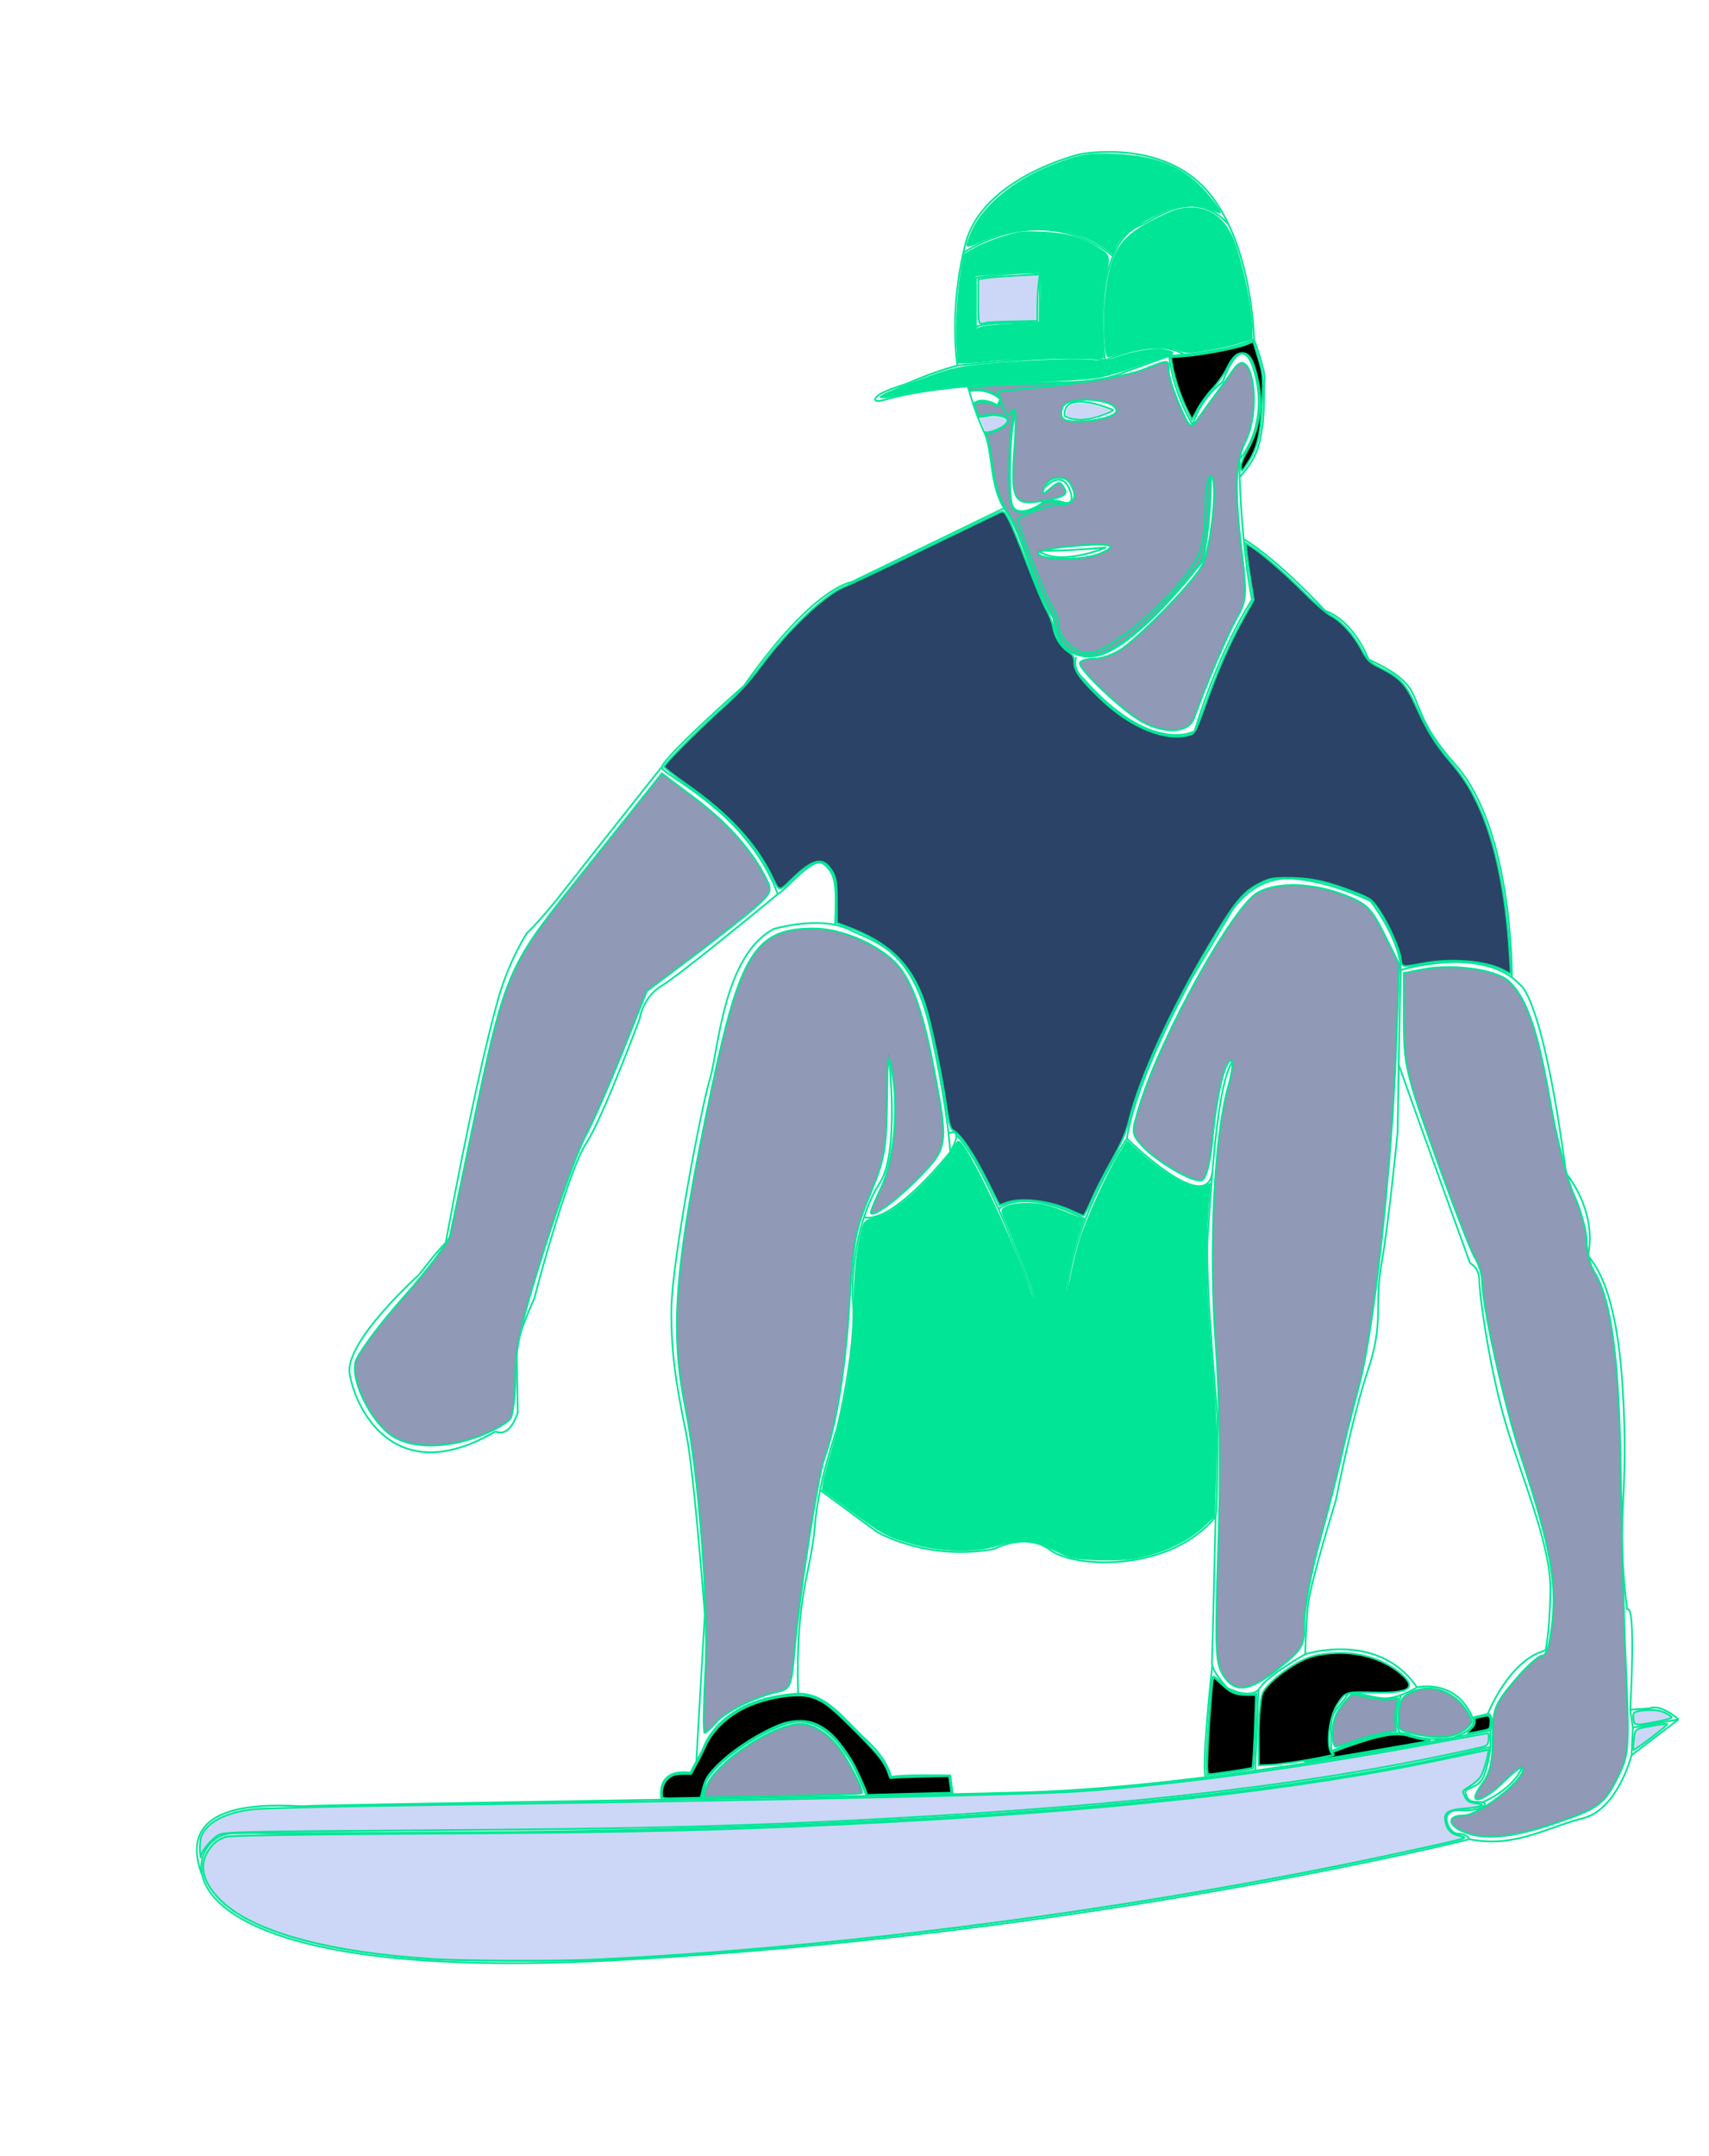 <?xml version="1.0" encoding="UTF-8" standalone="no"?>
<svg
   xmlns:dc="http://purl.org/dc/elements/1.1/"
   xmlns:cc="http://creativecommons.org/ns#"
   xmlns:rdf="http://www.w3.org/1999/02/22-rdf-syntax-ns#"
   xmlns:svg="http://www.w3.org/2000/svg"
   xmlns="http://www.w3.org/2000/svg"
   xmlns:sodipodi="http://sodipodi.sourceforge.net/DTD/sodipodi-0.dtd"
   xmlns:inkscape="http://www.inkscape.org/namespaces/inkscape"
   width="2791.592"
   height="3520.655"
   viewBox="0 0 738.608 931.507"
   version="1.1"
   id="svg1103"
   sodipodi:docname="about-me-drawing.svg"
   inkscape:version="1.0.2-2 (e86c870879, 2021-01-15)">
  <defs
     id="defs1107" />
  <sodipodi:namedview
     pagecolor="#ffffff"
     bordercolor="#666666"
     borderopacity="1"
     objecttolerance="10"
     gridtolerance="10"
     guidetolerance="10"
     inkscape:pageopacity="0"
     inkscape:pageshadow="2"
     inkscape:window-width="2560"
     inkscape:window-height="1377"
     id="namedview1105"
     showgrid="false"
     inkscape:zoom="0.14762125"
     inkscape:cx="1615.4078"
     inkscape:cy="1834.295"
     inkscape:window-x="-8"
     inkscape:window-y="-8"
     inkscape:window-maximized="1"
     inkscape:current-layer="layer1"
     inkscape:object-paths="true"
     inkscape:snap-nodes="false" />
  <g
     inkscape:groupmode="layer"
     id="layer1"
     inkscape:label="Current"
     style="display:inline">
    <path
       style="fill:#8892b0;stroke:none;stroke-width:1.198;fill-opacity:0.933"
       d=""
       id="path1508"
       transform="matrix(0.265,0,0,0.265,-5.0522863e-4,0)" />
    <g
       id="g1574"
       transform="matrix(2.52,0,0,2.656,-559.501,-776.666)">
      <path
         id="path1469"
         style="fill:none;stroke:#00e696;stroke-width:0.291;stroke-linecap:butt;stroke-linejoin:miter;stroke-miterlimit:4;stroke-dasharray:none;stroke-opacity:1"
         d="m 390.758,362.618 c 0.84,0.666 7.36,-2.217 1.843,-2.651 -0.612,-0.048 -1.898,0.301 -2.88,0.313 m -95.854,139.534 c 0,0 -12.674,10.773 -11.881,16 0.792,5.228 7.384,19.262 24.999,9.473 m 169.295,60.314 c 0,0 5.472,-2.142 6.898,-5.944 m 18.659,-1.713 c 0,0 -2.342,8.842 -8.362,10.268 -6.02,1.426 -11.749,4.896 -19.419,3.399 M 313.67,503.616 c 0,0 -3.01,6.178 -3.01,8.396 0,2.218 0.158,10.139 0.158,10.139 0,0 -1.171,4.212 -3.833,3.136 m -8.524,-30.701 c 0,0 -1.426,1.267 -4.594,5.228 m 177.348,75.3 c 0,0 4.456,-1.356 3.346,-3.274 m -74.077,-234.722 c -0.158,0.792 -0.158,7.763 -0.158,7.763 0,0 -10.139,-0.158 -10.931,0.792 l -10e-6,-8.079 c 0,0 10.139,-1.426 11.089,-0.475 z m 12.421,-3.024 c 0,0 -10.713,-9.387 -25.667,-0.567 m 37.905,16.59 c -5.123,-3.002 -13.57,0.943 -13.57,0.943 0,0 -2.76,-18.373 5.912,-21.965 3.085,-1.278 9.276,-6.359 15.24,-0.175 m -46.491,22.971 c 0,0 20.404,-2.157 25.34,-0.831 m 1.426,8.079 c 0,0 -8.713,-3.644 -8.396,0.951 m 8.396,-0.951 c 0,0 -5.069,2.693 -8.396,0.951 m 7.129,21.387 c 0,0 -8.365,3.355 -11.881,0.317 m 11.881,-0.317 c 0,0 -11.089,0.951 -11.881,0.317 M 401.132,371.772 c 0,0 2.857,-3.025 4.257,0.112 1.4,3.137 -1.064,2.24 -1.064,2.24 0,0 -2.576,-0.728 -3.585,0.112 -1.008,0.84 -4.649,2.52 -5.209,0.056 -0.56,-2.464 -0.224,-11.09 0.28,-13.106 0.504,-2.016 -0.056,-2.184 -0.056,-2.184 m -7.505,-2.969 -0.288,-0.773 m 5.156,3.085 0.453,-0.968 c 0,0 -1.778,-1.89 -5.321,-1.344 m 0.68,2.125 c 0,0 1.099,-1.398 4.188,0.186 m 88.194,93.078 c 0,0 0.283,-24.007 -9.697,-34.621 -9.98,-10.614 -3.327,-12.04 -14.891,-17.109 0,0 -2.376,-6.178 -7.446,-7.921 0,0 -8.034,-8.308 -13.963,-11.641 m 66.3,190.421 c 0,0 1.051,-17.666 -0.533,-16.241 m -10.456,-70.972 c 0,0 5.228,5.703 3.802,13.149 -0.317,0.792 4.594,2.535 5.862,21.387 1.267,18.852 -1.298,20.3 0.792,36.437 M 482.704,452.605 c 0,0 3.802,1.426 7.921,30.733 m -16.476,14.575 c 0,0 1.584,0.634 1.584,2.852 0,2.218 1.743,14.416 4.594,23.446 2.852,9.03 7.763,19.802 7.604,27.09 -0.158,7.287 -0.88,9.617 -0.88,9.617 m -25.15,-95.314 c 0,0 5.278,14.091 12.248,32.31 m -11.876,-47.698 c 0,0 14.093,-4.106 20.43,2.39 M 335.554,417.128 c 0,0 -12.063,14.407 -16.498,19.794 -4.436,5.386 -6.654,7.287 -6.654,7.287 0,0 -3.01,4.277 -4.911,10.614 -1.901,6.337 -5.228,20.119 -9.03,39.763 m 56.952,-56.714 c 0,0 -16.555,12.99 -19.882,14.891 -3.327,1.901 -3.802,5.386 -3.802,5.386 0,0 -6.337,16.159 -9.188,20.278 -2.852,4.119 -7.921,21.545 -8.871,25.189 m 53.308,74.022 c 0,0 -3.881,-6.693 -10.06,-4.792 -6.178,1.901 -13.461,7.416 -13.941,9.822 l -0.631,2.409 m 122.692,-18.166 c 0,0 6.697,-1.511 9.522,4.929 m -44.635,-8.471 c 0,0 -2.009,17.591 -1.062,18.156 m 33.453,-13.37 c 0,0 -1.617,4.063 -0.177,6.182 m 15.055,-3.113 -2.632,0.616 m -28.69,-10.321 c 0,0 12.559,-3.85 19.168,5.392 0,0 -3.025,1.792 -5.489,1.792 -2.464,0 -5.993,-1.624 -6.553,-0.448 -0.56,1.176 -2.352,2.24 -2.576,3.977 -0.224,1.736 -0.056,5.041 -0.056,5.041 0,0 9.848,-3.957 13.274,-2.688 3.426,1.269 7.576,0.53 7.576,0.53 m -33.916,5.348 0.556,-13.18 m -67.235,17.302 c 0,0 -2.058,-5.283 -3.642,-6.946 m 18.451,6.651 -0.431,-3.047 c 0,0 -8.99,-0.158 -10.178,0.277 0,0 -0.356,-2.693 -4.238,-6.06 -3.881,-3.366 -6.693,-7.525 -11.683,-7.525 m 0,0 c -13.901,0.792 -16.317,9.03 -16.317,9.03 l -2.178,3.842 c 0,0 -5.813,-1.096 -4.946,4.383 m 29.858,-144.465 -0.081,2.14 m 50.062,34.772 c 0,0 13.828,13.024 14.665,5.284 m -14.665,-5.284 c 0,0 0.713,-7.921 11.089,-26.06 m 0,0 6.812,-10.852 c 0,0 3.485,-5.624 10.06,-5.386 6.574,0.238 13.783,3.644 13.783,3.644 0,0 5.465,6.574 5.228,11.723 -0.238,5.149 -0.554,25.902 -0.554,25.902 0,0 -1.505,14.654 -2.772,21.466 -1.267,6.812 0.475,9.347 -2.297,17.189 -2.772,7.842 -5.545,21.307 -5.545,21.307 0,0 -4.357,13.307 -4.753,16.951 -0.396,3.644 -0.475,8 -0.475,8 0,0 -6.258,3.327 -7.763,5.465 -1.505,2.139 -5.624,0 -5.624,0 0,0 -2.693,-2.772 -2.614,-4.04 0.079,-1.267 0.634,-23.842 0.634,-23.842 m 0,0 c 0.396,-2.139 0.317,-16.476 0.317,-16.476 0,0 -2.218,-22.496 -1.663,-29.308 0.554,-6.812 1.426,-24.08 4.198,-28.199 m -70.683,69.693 9.771,6.824 c 0,0 8.475,4.753 20.04,2.772 0,0 5.465,-2.852 9.664,0.158 4.198,3.01 20.674,3.644 28.357,-5.465 M 408.176,490.788 c 0,0 -9.522,-5.279 -14.905,-1.731 m 22.024,-11.422 c 0,0 -9.188,12.674 -10.297,25.506 m -18.971,-26.001 c 0,0 4,2.238 13.426,26.555 M 384.692,476.767 c 0,0 2.801,-1.192 0.306,3.046 m 49.628,-109.778 v -2.912 c 0,0 4.929,-5.153 2.688,-13.666 -2.24,-8.513 -5.601,1.12 -5.601,1.12 m 5.377,-6.945 c 0,0 2.016,5.153 1.792,6.497 -0.114,0.686 0.072,4.953 -0.361,7.667 -0.416,2.605 -0.713,4.948 -3.896,8.24 m -2.913,-15.459 c 0,0 -3.585,2.24 -5.153,6.945 m -23.86,31.477 c 0,0 0.112,6.833 6.945,6.161 6.833,-0.672 18.707,-15.571 18.707,-15.571 0,0 1.344,-5.489 1.344,-13.442 m -41.447,-14.114 c 0,0 1.008,3.585 2.576,6.721 1.568,3.137 0.784,8.85 3.697,12.77 2.913,3.921 4.705,12.546 8.177,17.475 m 5.153,9.858 c -2.128,-1.792 -1.232,-3.585 -1.232,-3.585 m 20.276,12.098 c 0,0 -7.393,4.033 -19.043,-8.514 m 28.901,-12.882 c 0,0 -5.377,7.505 -9.858,21.396 m 7.729,-41.335 c 0,0 0.336,11.426 2.128,19.939 M 426.56,361.522 c 0,0 -3.361,-5.153 -4.033,-11.202 l -7.841,2.688 c 0,0 -2.688,1.344 -8.962,1.568 -6.273,0.224 -21.172,0 -32.15,2.913 -1.912,0.507 -1.813,-0.299 -0.503,-1.017 1.338,-0.733 3.92,-1.389 5.046,-1.862 4.1,-1.724 8.116,-2.722 8.116,-2.722 0,0 -1.568,-8.738 1.344,-19.715 2.913,-10.978 19.749,-14.678 19.749,-14.678 0,0 13.857,-2.573 21.698,5.94 7.841,8.513 8.065,24.196 8.065,24.196 0,0 -4.033,2.016 -14.563,2.688 m 55.114,223.591 c 0.672,-2.688 -0.448,-2.688 -0.448,-2.688 0,0 3.585,-8.738 9.858,-10.306 m -9.41,15.683 v -2.688 c 0,0 -46.6,9.186 -79.758,10.082 -33.158,0.896 -121.653,2.016 -123.446,2.24 -1.792,0.224 -23.354,-2.556 -17.726,11.268 m 217.345,-5.891 c 0,0 -65.867,15.683 -146.97,19.715 -81.102,4.033 -74.157,-19.939 -65.643,-20.612 8.513,-0.672 144.505,2.688 216.198,-14.114 0,0 -0.224,2.464 -1.12,4.705 -0.896,2.24 -3.585,1.792 -3.137,2.913 0.448,1.12 0.672,1.344 2.464,1.344 1.792,0 0.672,1.568 -3.361,1.344 -4.033,-0.224 -2.016,3.809 -0.448,3.809 1.568,0 2.016,0.896 2.016,0.896 z m 28.005,-18.147 -0.448,-2.913 3.361,-0.224 c 0,0 1.568,-0.896 4.929,1.792 m -7.841,1.344 7.841,-1.344 -8.065,5.825 z M 354.756,443.521 c 1.925,-0.461 8.46,-1.966 12.975,0.133 4.515,2.099 10.773,3.168 13.822,16.198 3.05,13.03 3.446,19.961 3.446,19.961 0,0 -9.755,11.755 -14.799,10.63 m -28.756,88.527 1.455,-23.948 c 0,0 -1.822,-22.971 -3.168,-29.308 -1.347,-6.337 -2.673,-12.407 -2.561,-20.36 0.112,-7.953 5.153,-32.934 6.609,-37.415 1.456,-4.481 2.24,-20.052 10.978,-24.42 m 19.668,20.411 c 0,0 1.98,15.842 -1.505,20.911 -3.485,5.069 -5.069,13.466 -4.594,19.723 0.475,6.258 -2.139,18.139 -2.772,20.278 -0.634,2.139 -3.168,8.634 -3.802,16 -0.634,7.367 -3.327,11.089 -2.852,27.09 m -3.485,-130.062 c 1.822,-1.03 6.02,-6.258 7.842,-4.911 1.822,1.347 2.218,2.852 2.059,7.763 m -15.684,-36.753 c 0,0 -14.632,12.278 -14.099,13.386 0.661,1.376 14.793,7.37 19.882,20.515 m 38.807,-62.781 -26.212,12.047 c 0,0 -6.416,0.673 -18.377,16.832" />
      <path
         style="fill:#8892b0;fill-opacity:0.933;stroke:#00e696;stroke-width:0.291;stroke-miterlimit:4;stroke-dasharray:none;stroke-opacity:1"
         d="m 441.491,563.7 c 3.991,-3.073 4.257,-3.535 4.257,-7.419 0,-2.278 1.16,-8.126 2.577,-12.996 1.418,-4.87 3.041,-10.87 3.608,-13.335 0.567,-2.464 1.999,-7.909 3.182,-12.098 2.55,-9.027 5.577,-35.097 6.347,-54.666 l 0.547,-13.89 -2.55,-4.877 c -2.241,-4.287 -3.089,-5.068 -7.011,-6.46 -5.494,-1.95 -11.341,-2.085 -14.714,-0.341 -4.213,2.179 -16.478,23.061 -20.181,34.359 -1.499,4.575 -1.496,4.83 0.098,6.59 2.406,2.658 9.099,6.386 10.5,5.848 0.749,-0.287 1.434,-2.767 1.818,-6.589 0.735,-7.301 2.108,-12.849 3.178,-12.849 0.426,0 0.222,1.835 -0.453,4.078 -2.431,8.078 -3.386,26.311 -2.192,41.862 0.736,9.581 0.887,20.623 0.453,33.062 -0.576,16.51 -0.481,18.936 0.817,20.919 2.004,3.059 4.604,2.738 9.717,-1.198 z"
         id="path1480" />
      <path
         style="fill:#8892b0;fill-opacity:0.933;stroke:#00e696;stroke-width:0.291;stroke-miterlimit:4;stroke-dasharray:none;stroke-opacity:1"
         d="m 488.598,589.068 c 7.677,-2.448 8.651,-3.144 11.089,-7.922 1.704,-3.341 1.788,-4.555 1.2,-17.535 -0.347,-7.67 -0.748,-22.011 -0.891,-31.869 -0.265,-18.311 -1.619,-27.973 -4.548,-32.443 -0.719,-1.098 -1.308,-3.342 -1.308,-4.988 0,-1.646 -0.959,-4.987 -2.131,-7.425 -1.172,-2.438 -3.013,-9.272 -4.091,-15.187 -2.11,-11.579 -4.043,-16.924 -7.104,-19.643 -2.163,-1.921 -9.698,-2.9 -14.861,-1.932 l -3.178,0.596 v 7.676 c 0,7.209 0.331,8.554 5.449,22.139 2.997,7.955 6.021,15.357 6.721,16.448 0.7,1.092 1.272,2.843 1.272,3.892 0,4.087 3.806,20.274 6.803,28.934 4.762,13.76 5.95,19.71 5.246,26.281 -0.401,3.742 -1.004,5.672 -1.771,5.672 -0.64,0 -2.811,1.872 -4.824,4.159 -3.373,3.832 -3.661,4.562 -3.661,9.289 0,3.833 -0.47,5.727 -1.857,7.491 -2.817,3.582 0.068,3.083 4.086,-0.707 2.041,-1.925 3.148,-2.525 2.972,-1.611 -0.409,2.126 -7.666,7.367 -10.2,7.367 -2.854,0 -2.778,1.606 0.128,2.711 3.508,1.334 8.243,0.907 15.459,-1.394 z"
         id="path1482" />
      <path
         style="fill:#8892b0;fill-opacity:0.933;stroke:#00e696;stroke-width:0.291;stroke-miterlimit:4;stroke-dasharray:none;stroke-opacity:1"
         d="m 304.474,525.963 c 2.393,-0.875 4.706,-2.15 5.139,-2.835 0.433,-0.684 0.794,-3.814 0.801,-6.956 0.011,-4.511 1.047,-8.807 4.925,-20.422 2.701,-8.09 5.891,-16.408 7.089,-18.484 1.198,-2.076 4.059,-8.24 6.358,-13.697 l 4.18,-9.922 7.774,-5.541 c 4.276,-3.047 9.136,-6.679 10.801,-8.071 2.775,-2.32 2.932,-2.71 1.887,-4.701 -2.366,-4.506 -6.628,-9.065 -12.168,-13.019 l -5.729,-4.088 -2.47,2.955 c -1.358,1.625 -6.995,8.332 -12.526,14.905 -11.567,13.745 -12.023,14.791 -17.649,40.543 -1.776,8.131 -3.431,15.674 -3.676,16.761 -0.246,1.087 -3.868,5.642 -8.049,10.121 -4.182,4.479 -7.87,9.206 -8.196,10.505 -0.788,3.138 2.753,9.819 6.373,12.027 3.406,2.077 9.317,2.045 15.135,-0.082 z"
         id="path1484" />
      <path
         style="fill:#8892b0;fill-opacity:0.933;stroke:#00e696;stroke-width:0.291;stroke-miterlimit:4;stroke-dasharray:none;stroke-opacity:1"
         d="m 344.818,572.641 c 1.604,-1.773 6.623,-4.143 10.551,-4.982 2.229,-0.476 2.409,-0.9 2.964,-7.01 0.784,-8.631 3.988,-28.119 5.105,-31.054 2.062,-5.418 3.64,-14.696 4.282,-25.186 0.597,-9.742 1.054,-12.039 3.511,-17.625 2.5,-5.685 2.837,-7.435 2.93,-15.235 0.097,-8.137 0.168,-8.468 0.92,-4.331 1.072,5.892 0.173,14.264 -1.984,18.493 -0.951,1.865 -1.73,3.623 -1.73,3.906 0,1.14 4.276,-1.783 8.289,-5.667 4.986,-4.825 5.057,-5.357 2.424,-18.275 -1.9,-9.324 -3.954,-14.436 -6.809,-16.948 -3.49,-3.07 -9.217,-5.257 -13.771,-5.257 -9.82,0 -12.509,3.966 -17.319,25.54 -6.402,28.715 -7.36,39.44 -4.665,52.248 2.374,11.284 4.077,32.479 3.467,43.14 -0.312,5.451 -0.366,9.911 -0.121,9.911 0.245,0 1.125,-0.751 1.956,-1.668 z"
         id="path1486" />
      <path
         style="fill:#8892b0;fill-opacity:0.933;stroke:#00e696;stroke-width:0.291;stroke-miterlimit:4;stroke-dasharray:none;stroke-opacity:1"
         d="m 426.844,409.193 c 2.195,-5.768 5.603,-13.356 7.257,-16.159 1.725,-2.924 1.796,-3.728 0.932,-10.618 -1.306,-10.416 -1.17,-14.757 0.565,-18.076 2.941,-5.625 1.139,-16.209 -2.014,-11.83 -0.71,0.986 -2.091,2.8 -3.07,4.033 -0.979,1.232 -2.359,3.047 -3.067,4.033 -1.23,1.713 -1.369,1.613 -3.123,-2.24 -1.01,-2.218 -1.845,-4.738 -1.856,-5.601 -0.024,-1.903 0.197,-1.897 -4.612,-0.114 -2.157,0.8 -8.607,1.909 -14.334,2.464 l -10.413,1.011 0.825,2.219 c 0.679,1.827 0.981,1.985 1.708,0.896 0.597,-0.894 0.714,1.001 0.36,5.847 -0.653,8.956 -0.201,9.718 5.214,8.782 3.287,-0.568 3.982,-0.984 3.348,-2.004 -0.695,-1.118 -1.004,-1.118 -2.358,0 -1.362,1.124 -1.502,1.117 -1.114,-0.058 0.59,-1.786 3.468,-2.28 4.431,-0.76 1.367,2.157 0.841,3.449 -1.405,3.449 -1.736,0 -5.6,1.195 -7.475,2.312 -0.421,0.251 4.476,12.294 5.791,14.242 0.657,0.972 1.194,2.422 1.194,3.222 0,1.942 2.843,4.42 5.07,4.42 4.114,0 17.113,-11.283 19.139,-16.612 0.486,-1.278 0.883,-4.515 0.883,-7.194 0,-2.889 0.394,-4.871 0.967,-4.871 1.277,0 0.13,11.276 -1.459,14.338 -1.211,2.333 -8.82,9.943 -13.296,13.297 -1.422,1.066 -3.741,1.937 -5.153,1.937 -1.412,0 -2.568,0.352 -2.568,0.782 0,1.173 7.467,7.824 10.607,9.448 4.111,2.126 8.088,1.863 9.024,-0.596 z m -26.636,-26.54 c -0.73,-0.463 1.285,-0.977 5.284,-1.349 6.895,-0.641 8.698,-0.242 5.212,1.152 -2.686,1.075 -8.927,1.191 -10.496,0.197 z m 4.08,-22.164 c -0.295,-0.295 -0.319,-1.101 -0.053,-1.792 0.764,-1.99 9.252,-1.47 9.252,0.566 0,1.334 -8.022,2.403 -9.199,1.226 z"
         id="path1488" />
      <path
         style="fill:#8892b0;fill-opacity:0.933;stroke:#00e696;stroke-width:0.291;stroke-miterlimit:4;stroke-dasharray:none;stroke-opacity:1"
         d="m 409.551,398.989 c 2.292,-0.259 5.056,-1.863 8.825,-5.124 2.243,-1.94 6.108,-5.955 8.789,-9.13 1.167,-1.382 1.049,-1.106 1.438,-3.37 0.463,-2.699 0.735,-5.401 0.869,-8.634 0.043,-1.046 0.079,-2.079 0.078,-2.297 v -0.396 l -0.155,0.241 c -0.385,0.601 -0.538,1.72 -0.633,4.63 -0.134,4.115 -0.498,6.47 -1.222,7.904 -1.497,2.964 -5.895,7.642 -10.82,11.51 -2.686,2.11 -5.047,3.55 -6.754,4.122 -0.652,0.218 -0.801,0.24 -1.442,0.209 -1.235,-0.06 -2.444,-0.668 -3.566,-1.792 -0.912,-0.914 -1.261,-1.605 -1.392,-2.759 -0.111,-0.974 -0.549,-2.098 -1.239,-3.176 -1.263,-1.974 -5.726,-12.897 -5.726,-14.015 0,-0.146 0.117,-0.24 0.614,-0.489 1.999,-1.003 4.874,-1.855 6.634,-1.967 l 0.871,-0.055 -0.594,-0.148 c -0.781,-0.195 -2.325,-0.272 -2.733,-0.138 -0.167,0.055 -0.562,0.276 -0.878,0.49 -1.161,0.788 -2.8,1.27 -3.731,1.098 -1.427,-0.264 -1.688,-1.206 -1.688,-6.103 0,-3.617 0.21,-6.809 0.56,-8.475 0.162,-0.773 0.22,-1.65 0.119,-1.812 -0.037,-0.06 -0.174,0.038 -0.392,0.279 -0.287,0.317 -0.366,0.363 -0.545,0.318 -0.266,-0.067 -0.521,-0.489 -0.901,-1.494 l -0.292,-0.77 -0.177,0.381 c -0.097,0.21 -0.233,0.403 -0.302,0.429 -0.069,0.026 -0.351,-0.055 -0.628,-0.18 -1.079,-0.489 -2.303,-0.624 -2.959,-0.326 -0.18,0.082 -0.35,0.185 -0.377,0.23 -0.07,0.113 0.585,1.841 0.716,1.891 0.059,0.022 0.649,-0.038 1.311,-0.134 1.057,-0.154 1.29,-0.164 1.904,-0.086 0.826,0.106 1.516,0.345 1.683,0.584 0.066,0.094 0.119,0.294 0.119,0.445 0,0.223 -0.07,0.341 -0.376,0.637 -0.598,0.576 -2.089,1.235 -3.01,1.33 -0.229,0.024 -0.416,0.06 -0.416,0.082 0,0.021 0.087,0.281 0.195,0.578 0.256,0.709 0.542,2.114 0.838,4.114 0.327,2.213 0.577,3.423 0.946,4.594 0.404,1.281 0.78,2.045 1.616,3.285 1.136,1.686 2.006,3.537 3.534,7.527 1.504,3.925 2.085,5.315 2.936,7.019 0.505,1.011 1.311,2.417 1.538,2.684 0.056,0.065 0.125,0.333 0.154,0.594 0.099,0.883 0.371,1.818 0.774,2.654 0.349,0.725 0.488,0.918 1.083,1.509 0.761,0.755 1.336,1.086 2.319,1.335 0.715,0.181 1.745,0.251 2.483,0.167 z"
         id="path1490" />
      <path
         style="fill:#8892b0;fill-opacity:0.933;stroke:#00e696;stroke-width:0.291;stroke-miterlimit:4;stroke-dasharray:none;stroke-opacity:1"
         d="m 393.394,356.95 c 0,-0.027 -0.07,-0.227 -0.153,-0.445 -0.133,-0.347 -0.144,-0.399 -0.087,-0.423 0.035,-0.015 2.408,-0.252 5.272,-0.527 4.925,-0.473 8.05,-0.793 8.139,-0.835 0.022,-0.01 -0.246,-0.01 -0.594,0.003 -0.626,0.02 -2.339,0.059 -6,0.139 -3.958,0.086 -7.419,0.228 -10.178,0.417 -0.468,0.032 -1.024,0.07 -1.234,0.084 l -0.382,0.025 0.084,0.233 0.084,0.233 0.338,-0.031 c 0.55,-0.051 1.487,-0.028 1.962,0.047 0.86,0.136 1.733,0.464 2.415,0.908 0.186,0.121 0.337,0.198 0.336,0.172 z"
         id="path1492" />
      <path
         style="fill:#8892b0;fill-opacity:0.933;stroke:#00e696;stroke-width:0.291;stroke-miterlimit:4;stroke-dasharray:none;stroke-opacity:1"
         d="m 472.154,574.409 c 0.697,-0.32 1.527,-0.874 1.845,-1.232 0.531,-0.598 0.539,-0.725 0.091,-1.591 -1.976,-3.822 -6.445,-5.541 -10.033,-3.86 -1.285,0.602 -1.623,0.937 -1.881,1.867 -0.368,1.326 -0.41,3.519 -0.076,4.013 0.386,0.57 4.338,1.399 6.635,1.392 1.405,-0.005 2.593,-0.209 3.42,-0.589 z"
         id="path1494" />
      <path
         style="fill:#8892b0;fill-opacity:0.933;stroke:#00e696;stroke-width:0.291;stroke-miterlimit:4;stroke-dasharray:none;stroke-opacity:1"
         d="m 359.254,584.527 c 5.693,-0.097 10.457,-0.282 10.587,-0.413 0.376,-0.377 -2.247,-5.277 -3.973,-7.42 -2.104,-2.614 -4.928,-4.089 -7.293,-3.809 -3.308,0.392 -9.201,3.542 -12.719,6.799 -1.928,1.785 -2.558,2.702 -2.934,4.271 l -0.209,0.871 3.095,-0.062 c 1.702,-0.034 7.753,-0.141 13.446,-0.238 z"
         id="path1496" />
      <path
         style="fill:#8892b0;fill-opacity:0.933;stroke:#00e696;stroke-width:0.291;stroke-miterlimit:4;stroke-dasharray:none;stroke-opacity:1"
         d="m 454.253,575.627 c 1.481,-0.495 3.707,-1.068 4.947,-1.273 l 2.254,-0.372 -0.141,-1.31 c -0.078,-0.721 -0.003,-1.911 0.165,-2.646 l 0.307,-1.336 -1.332,0.183 c -0.748,0.103 -2.413,-0.041 -3.8,-0.328 -1.357,-0.281 -2.573,-0.51 -2.701,-0.51 -0.128,0 -0.85,0.732 -1.604,1.626 -1.035,1.227 -1.437,2.023 -1.641,3.248 -0.313,1.882 -0.079,3.695 0.471,3.65 0.21,-0.017 1.594,-0.436 3.075,-0.931 z"
         id="path1498" />
      <path
         style="fill:#8892b0;fill-opacity:0.933;stroke:#00e696;stroke-width:0.291;stroke-miterlimit:4;stroke-dasharray:none;stroke-opacity:1"
         d="m 432.923,580.708 c 2.122,-0.261 3.922,-0.547 4.001,-0.634 0.078,-0.087 0.245,-2.852 0.371,-6.144 l 0.229,-5.986 -0.72,0.188 c -0.396,0.104 -1.444,0.036 -2.328,-0.151 -1.254,-0.264 -1.906,-0.648 -2.96,-1.739 -0.845,-0.874 -1.403,-1.247 -1.486,-0.992 -0.275,0.834 -1.166,12.823 -1.067,14.348 l 0.103,1.584 z"
         id="path1500" />
      <path
         style="fill:#8892b0;fill-opacity:0.933;stroke:#00e696;stroke-width:0.291;stroke-miterlimit:4;stroke-dasharray:none;stroke-opacity:1"
         d="m 323.24,611.223 c 42.105,-1.781 94.12,-8.246 137.505,-17.093 9.381,-1.913 12.193,-2.536 12.407,-2.75 0.077,-0.077 -0.345,-0.232 -0.939,-0.344 -1.288,-0.242 -2.041,-0.993 -2.302,-2.298 -0.287,-1.433 0.382,-1.886 3.09,-2.096 3.085,-0.239 4.112,-0.649 2.174,-0.865 -1.151,-0.129 -1.506,-0.328 -1.901,-1.062 -0.449,-0.837 -0.441,-0.931 0.107,-1.267 2.196,-1.346 2.598,-1.747 3.078,-3.064 0.284,-0.78 0.598,-1.849 0.698,-2.376 l 0.182,-0.958 -8.136,1.628 c -23.874,4.776 -54.617,8.088 -93.683,10.092 -25.911,1.329 -43.678,1.759 -80.636,1.948 -20.025,0.103 -33.037,0.289 -33.94,0.486 -0.952,0.208 -1.804,0.672 -2.436,1.328 -2.615,2.711 -2.083,5.907 1.529,9.175 5.564,5.035 18.29,8.329 36.34,9.408 4.865,0.291 21.008,0.356 26.864,0.108 z"
         id="path1502" />
      <path
         style="fill:#ccd6f6;fill-opacity:1;stroke:#00e696;stroke-width:0.291;stroke-miterlimit:4;stroke-dasharray:none;stroke-opacity:1"
         d="m 323.24,611.223 c 42.105,-1.781 94.12,-8.246 137.505,-17.093 9.381,-1.913 12.193,-2.536 12.407,-2.75 0.077,-0.077 -0.345,-0.232 -0.939,-0.344 -1.288,-0.242 -2.041,-0.993 -2.302,-2.298 -0.287,-1.433 0.382,-1.886 3.09,-2.096 3.085,-0.239 4.112,-0.649 2.174,-0.865 -1.151,-0.129 -1.506,-0.328 -1.901,-1.062 -0.449,-0.837 -0.441,-0.931 0.107,-1.267 2.196,-1.346 2.598,-1.747 3.078,-3.064 0.284,-0.78 0.598,-1.849 0.698,-2.376 l 0.182,-0.958 -8.136,1.628 c -23.874,4.776 -54.617,8.088 -93.683,10.092 -25.911,1.329 -43.678,1.759 -80.636,1.948 -20.025,0.103 -33.037,0.289 -33.94,0.486 -0.952,0.208 -1.804,0.672 -2.436,1.328 -2.615,2.711 -2.083,5.907 1.529,9.175 5.564,5.035 18.29,8.329 36.34,9.408 4.865,0.291 21.008,0.356 26.864,0.108 z"
         id="path1504" />
      <path
         style="fill:#ccd6f6;fill-opacity:1;stroke:#00e696;stroke-width:0.291;stroke-miterlimit:4;stroke-dasharray:none;stroke-opacity:1"
         d="m 256.488,594.422 c 0.072,-0.88 1.737,-2.804 3.035,-3.505 0.894,-0.483 4.043,-0.55 35.043,-0.748 37.381,-0.238 55.483,-0.666 79.051,-1.867 44.133,-2.25 75.61,-5.829 102.497,-11.654 0.956,-0.207 1.123,-0.381 1.208,-1.259 0.055,-0.56 0.003,-1.019 -0.117,-1.019 -0.119,0 -3.8,0.635 -8.179,1.41 -23.87,4.227 -44.698,6.927 -62.3,8.076 -8.17,0.533 -53.646,1.43 -113.428,2.237 -13.68,0.185 -26.187,0.475 -27.794,0.645 -4.744,0.502 -7.993,2.093 -8.94,4.378 -0.206,0.498 -0.321,1.604 -0.255,2.457 0.066,0.853 0.146,1.235 0.178,0.849 z"
         id="path1506" />
      <path
         style="fill:#ccd6f6;fill-opacity:1;stroke:#00e696;stroke-width:0.291;stroke-miterlimit:4;stroke-dasharray:none;stroke-opacity:1"
         d="m 505.205,575.104 c 1.6,-1.159 2.853,-2.164 2.784,-2.232 -0.068,-0.069 -1.03,0.03 -2.138,0.219 -3.569,0.61 -3.356,0.477 -3.6,2.249 -0.121,0.883 -0.161,1.666 -0.088,1.739 0.073,0.073 1.442,-0.816 3.041,-1.975 z"
         id="path1510" />
      <path
         style="fill:#ccd6f6;fill-opacity:1;stroke:#00e696;stroke-width:0.291;stroke-miterlimit:4;stroke-dasharray:none;stroke-opacity:1"
         d="m 505.977,572.534 c 1.525,-0.275 2.772,-0.6 2.772,-0.722 0,-0.122 -0.485,-0.451 -1.078,-0.732 -1.125,-0.534 -2.889,-0.653 -4.603,-0.31 -0.901,0.18 -0.997,0.305 -0.911,1.186 0.117,1.196 0.27,1.219 3.819,0.578 z"
         id="path1512" />
      <path
         style="fill:#000000;stroke:#00e696;stroke-width:0.291;stroke-miterlimit:4;stroke-dasharray:none;stroke-opacity:1"
         d="m 446.783,578.644 c 2.614,-0.433 4.396,-0.823 3.96,-0.868 -1.405,-0.146 -0.973,-5.76 0.623,-8.089 1.407,-2.054 1.443,-2.065 6.299,-1.94 6.106,0.157 7.456,-0.729 4.629,-3.038 -3.001,-2.451 -7.492,-3.697 -12.018,-3.333 -3.118,0.25 -4.685,0.795 -7.534,2.617 -1.997,1.277 -3.872,3.023 -4.215,3.924 -0.339,0.892 -0.617,3.885 -0.617,6.651 v 5.028 l 2.059,-0.082 c 1.133,-0.045 4.198,-0.436 6.812,-0.868 z"
         id="path1518" />
      <path
         style="fill:#000000;stroke:#00e696;stroke-width:0.291;stroke-miterlimit:4;stroke-dasharray:none;stroke-opacity:1"
         d="m 450.056,578.432 c 1.873,-0.292 6.543,-1.05 10.376,-1.685 l 6.97,-1.154 -1.254,-0.193 c -0.69,-0.106 -1.734,-0.339 -2.322,-0.517 -2.271,-0.69 -4.981,-0.266 -10.795,1.689 -2.19,0.736 -2.604,0.923 -2.392,1.078 0.155,0.113 0.193,0.226 0.096,0.286 -0.088,0.054 -1.186,0.283 -2.44,0.507 -2.856,0.511 -2.87,0.514 -2.2,0.518 0.305,0.003 2.087,-0.236 3.961,-0.528 z"
         id="path1520" />
      <path
         style="fill:#000000;stroke:#00e696;stroke-width:0.291;stroke-miterlimit:4;stroke-dasharray:none;stroke-opacity:1"
         d="m 475.773,574.065 c 1.65,-0.318 1.69,-0.336 1.782,-0.797 0.148,-0.741 0.111,-1.3 -0.104,-1.577 -0.182,-0.235 -0.292,-0.235 -1.347,-0.003 l -1.149,0.252 v 0.555 c 0,0.451 -0.134,0.683 -0.716,1.24 -0.826,0.792 -0.845,0.788 1.532,0.33 z"
         id="path1522" />
      <path
         style="fill:#000000;stroke:#00e696;stroke-width:0.291;stroke-miterlimit:4;stroke-dasharray:none;stroke-opacity:1"
         d="m 339.451,584.92 2.716,-0.051 0.347,-1.303 c 0.474,-1.781 0.849,-2.361 2.612,-4.047 2.562,-2.449 7.275,-5.319 10.856,-6.609 1.693,-0.61 3.836,-0.714 5.33,-0.259 1.975,0.601 3.608,1.865 5.345,4.136 0.637,0.833 1.445,2.022 1.795,2.641 0.645,1.142 1.973,3.963 2.175,4.619 l 0.11,0.359 3.276,-0.083 c 1.802,-0.046 5.048,-0.126 7.215,-0.179 l 3.939,-0.096 -0.103,-0.813 c -0.057,-0.447 -0.146,-1.056 -0.198,-1.352 l -0.096,-0.539 -4.612,0.103 c -2.536,0.056 -4.807,0.147 -5.045,0.2 -0.336,0.076 -0.455,0.031 -0.528,-0.198 -0.693,-2.164 -1.559,-3.277 -5.438,-6.992 -4.545,-4.352 -5.63,-5.176 -7.778,-5.908 -2.513,-0.856 -8.421,0.086 -12.067,1.924 -2.926,1.476 -5.292,3.761 -6.35,6.134 -0.196,0.439 -0.813,1.605 -1.373,2.592 l -1.018,1.795 -1.358,0.007 c -1.078,0.006 -1.494,0.078 -2.017,0.352 -1.126,0.59 -1.718,1.7 -1.608,3.018 0.057,0.68 -0.324,0.626 3.874,0.548 z"
         id="path1524" />
      <path
         style="fill:#000000;stroke:#00e696;stroke-width:0.291;stroke-miterlimit:4;stroke-dasharray:none;stroke-opacity:1"
         d="m 430.871,580.897 c 3.873,-0.515 5.799,-0.813 5.905,-0.916 0.147,-0.143 0.372,-3.758 0.523,-8.413 l 0.111,-3.406 -1.487,-0.013 c -2.02,-0.018 -2.857,-0.359 -4.49,-1.83 -1.26,-1.135 -1.26,-1.135 -1.373,-0.713 -0.307,1.147 -1.116,13.28 -0.977,14.636 0.097,0.937 -0.016,0.895 1.788,0.656 z"
         id="path1526" />
      <path
         style="fill:#000000;stroke:#00e696;stroke-width:0.291;stroke-miterlimit:4;stroke-dasharray:none;stroke-opacity:1"
         d="m 436.125,367.563 c 1.569,-2.326 2.138,-4.691 2.368,-9.844 0.183,-4.089 0.15,-4.434 -0.674,-7.022 l -0.867,-2.722 -1.011,0.422 c -1.445,0.604 -7.367,1.702 -10.459,1.94 l -2.633,0.202 0.271,1.462 c 0.376,2.031 1.4,4.948 2.445,6.968 l 0.882,1.704 0.988,-1.75 c 0.543,-0.962 1.689,-2.442 2.546,-3.288 0.857,-0.846 1.918,-2.251 2.358,-3.123 1.038,-2.054 1.844,-2.768 2.979,-2.638 1.121,0.128 1.825,1.454 2.522,4.743 0.821,3.876 0.157,7.699 -1.943,11.186 -0.696,1.156 -1.099,2.198 -1.041,2.693 0.086,0.74 0.194,0.661 1.269,-0.935 z"
         id="path1528" />
      <path
         style="fill:#ccd6f6;fill-opacity:1;stroke:#00e696;stroke-width:0.291;stroke-miterlimit:4;stroke-dasharray:none;stroke-opacity:1"
         d="m 391.098,344.931 c 0.075,-0.075 2.095,-0.173 4.489,-0.217 l 4.352,-0.081 v -2.273 c 0,-1.25 0.094,-2.958 0.209,-3.795 l 0.209,-1.521 -4.09,0.206 c -2.249,0.113 -4.624,0.298 -5.278,0.41 l -1.188,0.204 v 3.602 c 0,3.282 0.052,3.602 0.581,3.602 0.319,0 0.642,-0.061 0.717,-0.137 z"
         id="path1530" />
      <path
         style="fill:#00e696;fill-opacity:1;stroke:#00e696;stroke-width:0.291;stroke-miterlimit:4;stroke-dasharray:none;stroke-opacity:1"
         d="m 414.83,349.642 c 2.929,-0.904 7.55,-1.043 9.449,-0.283 1.104,0.442 1.547,0.442 4.521,0 1.814,-0.27 4.331,-0.796 5.595,-1.169 l 2.297,-0.679 -0.003,-1.3 c -0.005,-3.362 -1.522,-10.499 -3.07,-14.449 -1.382,-3.525 -3.879,-5.424 -7.17,-5.453 -2.104,-0.019 -3.359,0.382 -7.201,2.301 -5.253,2.623 -6.777,5.098 -7.6,12.341 -0.396,3.484 -0.111,9.527 0.446,9.466 0.197,-0.021 1.428,-0.369 2.735,-0.773 z"
         id="path1532" />
      <path
         style="fill:#00e696;fill-opacity:1;stroke:#00e696;stroke-width:0.291;stroke-miterlimit:4;stroke-dasharray:none;stroke-opacity:1"
         d="m 413.228,332.754 c 0.7,-1.69 2.906,-3.438 6.5,-5.153 3.027,-1.444 3.783,-1.674 5.889,-1.796 1.979,-0.115 2.691,-0.018 3.934,0.531 0.835,0.369 1.58,0.671 1.656,0.671 0.366,0 -2.148,-3.1 -3.57,-4.401 -3.567,-3.264 -7.873,-4.765 -14.393,-5.016 -4.768,-0.183 -6.099,0.047 -11.082,1.919 -6.141,2.307 -11.439,6.439 -13.301,10.376 -0.529,1.118 -0.962,2.205 -0.962,2.415 -1.6e-4,0.242 0.786,0.03 2.138,-0.578 7.358,-3.304 16.159,-2.768 21.984,1.34 l 0.835,0.589 z"
         id="path1534" />
      <path
         style="fill:#00e696;fill-opacity:1;stroke:#00e696;stroke-width:0.291;stroke-miterlimit:4;stroke-dasharray:none;stroke-opacity:1"
         d="m 392.335,351.02 c 1.481,-0.164 6.329,-0.322 10.773,-0.353 l 8.079,-0.056 -0.093,-5.26 c -0.071,-4.023 0.03,-5.811 0.433,-7.604 0.84,-3.741 0.84,-3.739 -1.075,-4.896 -2.856,-1.724 -5.471,-2.432 -9.613,-2.601 -3.319,-0.136 -3.993,-0.066 -6.631,0.691 -1.615,0.463 -3.802,1.3 -4.86,1.86 l -1.924,1.018 -0.376,2.059 c -0.694,3.803 -1.072,9.285 -0.856,12.419 l 0.214,3.106 1.618,-0.043 c 0.89,-0.024 2.83,-0.177 4.311,-0.341 z m -3.168,-9.386 v -4.384 l 3.881,-0.373 c 4.396,-0.422 6.898,-0.464 7.377,-0.123 0.206,0.147 0.283,1.704 0.206,4.225 l -0.121,3.992 -4.712,0.213 c -2.592,0.117 -5.037,0.343 -5.434,0.502 -0.397,0.159 -0.829,0.299 -0.959,0.31 -0.131,0.011 -0.238,-1.953 -0.238,-4.363 z"
         id="path1536" />
      <path
         style="fill:#00e696;fill-opacity:1;stroke:#00e696;stroke-width:0.291;stroke-miterlimit:4;stroke-dasharray:none;stroke-opacity:1"
         d="m 377.126,356.44 c 4.651,-1.001 10.601,-1.544 20.753,-1.895 5.402,-0.187 10.963,-0.526 12.357,-0.753 1.394,-0.228 4.632,-1.143 7.195,-2.035 2.563,-0.891 4.88,-1.621 5.149,-1.621 0.269,0 0.488,-0.132 0.488,-0.294 0,-0.162 -0.749,-0.386 -1.663,-0.498 -1.812,-0.222 -5.628,0.435 -8.201,1.413 -1.232,0.468 -1.927,0.523 -3.973,0.316 -2.78,-0.282 -12.931,0.132 -19.431,0.792 -3.817,0.388 -4.862,0.639 -9.707,2.334 -2.986,1.045 -5.838,2.121 -6.337,2.391 -0.904,0.49 -0.905,0.492 -0.115,0.461 0.436,-0.017 2.004,-0.292 3.485,-0.61 z"
         id="path1538" />
      <path
         style="fill:#00e696;fill-opacity:1;stroke:#00e696;stroke-width:0.291;stroke-miterlimit:4;stroke-dasharray:none;stroke-opacity:1"
         d="m 416.94,545.813 c 4.799,-0.916 8.91,-2.786 11.668,-5.307 l 1.656,-1.513 0.222,-7.218 c 0.184,-5.967 0.112,-8.482 -0.415,-14.505 -1.37,-15.666 -1.518,-21.284 -0.784,-29.741 l 0.217,-2.493 -0.717,0.384 c -1.83,0.979 -6.47,-1.325 -11.762,-5.843 l -1.694,-1.446 -1.377,2.144 c -2.034,3.168 -5.584,10.585 -6.713,14.025 -0.543,1.655 -1.222,4.329 -1.509,5.941 -0.287,1.612 -0.647,2.931 -0.801,2.931 -0.596,0 0.812,-6.78 2.153,-10.361 l 0.736,-1.965 -2.436,-0.936 c -3.46,-1.329 -4.844,-1.651 -7.178,-1.669 -2.364,-0.018 -4.288,0.514 -4.288,1.185 0,0.255 0.284,1.021 0.632,1.702 0.894,1.752 5.071,11.907 5.071,12.328 0,0.761 -0.53,0.285 -0.932,-0.839 -3.107,-8.68 -11.057,-24.476 -12.32,-24.476 -0.14,0 -0.494,0.501 -0.786,1.113 -0.654,1.372 -5.088,6.031 -7.661,8.05 -2.676,2.1 -3.92,2.797 -5.889,3.301 -1.636,0.419 -1.731,0.501 -2.12,1.829 -0.876,2.993 -1.341,7.226 -1.342,12.231 -0.003,7.709 -1.253,15.491 -3.802,23.655 -0.701,2.244 -1.358,4.608 -1.462,5.254 l -0.188,1.175 4.6,3.201 c 5.449,3.792 6.319,4.26 9.778,5.26 5.662,1.636 11.813,1.81 15.929,0.449 1.141,-0.377 2.812,-0.641 4.134,-0.651 1.94,-0.016 2.496,0.124 4.436,1.118 1.22,0.625 2.788,1.298 3.485,1.496 2.016,0.574 8.857,0.688 11.456,0.192 z"
         id="path1540" />
      <path
         style="fill:#2b4366;fill-opacity:1;stroke:#00e696;stroke-width:0.291;stroke-miterlimit:4;stroke-dasharray:none;stroke-opacity:1"
         d="m 409.208,487.647 c 0.626,-1.393 2.177,-4.28 3.446,-6.416 1.75,-2.947 2.48,-4.547 3.026,-6.634 1.795,-6.863 7.053,-17.782 13.638,-28.323 4.508,-7.217 5.902,-8.817 8.902,-10.223 1.607,-0.753 2.151,-0.84 5.125,-0.815 3.649,0.031 6.624,0.673 11.287,2.436 2.478,0.937 2.751,1.132 3.932,2.816 1.66,2.366 3.487,6.241 3.703,7.855 0.198,1.478 0.129,1.463 3.732,0.812 4.9,-0.885 10.844,-0.423 13.882,1.081 l 1.251,0.619 -0.22,-3.387 c -0.65,-10.019 -2.55,-18.428 -5.49,-24.298 -1.399,-2.793 -2.528,-4.439 -4.74,-6.913 -2.467,-2.759 -3.942,-5.024 -5.785,-8.884 -1.776,-3.719 -2.745,-4.699 -6.332,-6.402 -1.719,-0.817 -2.068,-1.147 -3.035,-2.876 -1.344,-2.404 -3.426,-4.589 -5.258,-5.518 -0.76,-0.386 -2.74,-2.001 -4.399,-3.589 -3.174,-3.038 -7.476,-6.595 -9.202,-7.607 l -1.024,-0.6 0.215,1.709 c 0.118,0.94 0.434,3.02 0.701,4.623 l 0.485,2.914 -1.781,3.025 c -2.338,3.973 -4.272,8.136 -6.476,13.943 -1.752,4.615 -1.827,4.744 -2.89,5.024 -3.972,1.043 -9.942,-1.253 -14.939,-5.746 -3.538,-3.181 -4.686,-4.65 -4.7,-6.014 -0.01,-0.962 -0.19,-1.281 -1.018,-1.803 -1.33,-0.838 -2.35,-2.403 -2.624,-4.024 -0.122,-0.724 -0.631,-1.98 -1.13,-2.792 -0.5,-0.812 -1.976,-4.141 -3.281,-7.399 -1.305,-3.257 -2.745,-6.557 -3.2,-7.333 -0.826,-1.409 -0.828,-1.41 -1.83,-0.978 -0.552,0.238 -6.421,2.921 -13.043,5.963 -6.622,3.042 -12.514,5.692 -13.094,5.89 -3.313,1.129 -9.934,7.089 -14.725,13.255 -1.649,2.122 -3.749,4.279 -6.308,6.478 -4.646,3.993 -10.086,9.198 -10.066,9.633 0.008,0.174 1.73,1.457 3.827,2.852 7.103,4.722 11.8,9.495 14.556,14.794 1.479,2.842 1.12,2.807 3.79,0.377 3.11,-2.83 4.795,-3.291 6.15,-1.68 1.112,1.322 1.292,2.138 1.294,5.87 l 0.003,3.201 1.584,0.557 c 7.544,2.653 11.414,6.322 13.605,12.898 0.996,2.988 2.794,11.17 3.564,16.215 0.457,2.996 0.694,3.819 1.174,4.075 1.403,0.751 3.504,3.741 6.127,8.72 l 1.827,3.469 1.109,-0.401 c 2.552,-0.922 7.557,-0.352 11.25,1.281 1,0.442 1.919,0.804 2.042,0.804 0.123,0 0.736,-1.14 1.363,-2.532 z"
         id="path1542" />
    </g>
    <path
       style="fill:#ccd6f6;fill-opacity:1;stroke:none;stroke-width:0.135"
       d="m 464.808,180.809 c -1.087,-0.146 -2.613,-0.569 -3.502,-0.972 -0.595,-0.27 -0.636,-0.321 -0.636,-0.796 0,-0.751 0.345,-2.012 0.722,-2.642 0.453,-0.756 1.395,-1.446 2.496,-1.827 0.825,-0.286 1.162,-0.318 3.284,-0.314 2.595,0.005 3.68,0.162 6.765,0.975 1.969,0.519 6.305,1.994 6.305,2.144 0,0.053 -0.916,0.479 -2.035,0.946 -5.079,2.121 -9.707,2.98 -13.399,2.486 z"
       id="path1632" />
    <path
       style="fill:#ccd6f6;fill-opacity:1;stroke:none;stroke-width:0.135"
       d="m 425.66,186.032 c -0.225,-0.361 -1.944,-4.384 -2.089,-4.887 -0.105,-0.365 -0.348,-0.301 3.073,-0.807 1.969,-0.291 2.828,-0.359 3.744,-0.295 1.597,0.111 3.006,0.435 3.881,0.893 0.624,0.327 0.728,0.438 0.763,0.819 0.054,0.586 -0.606,1.357 -1.871,2.189 -1.847,1.213 -5.171,2.424 -6.655,2.424 -0.528,0 -0.672,-0.057 -0.845,-0.334 z"
       id="path1634" />
  </g>
</svg>
